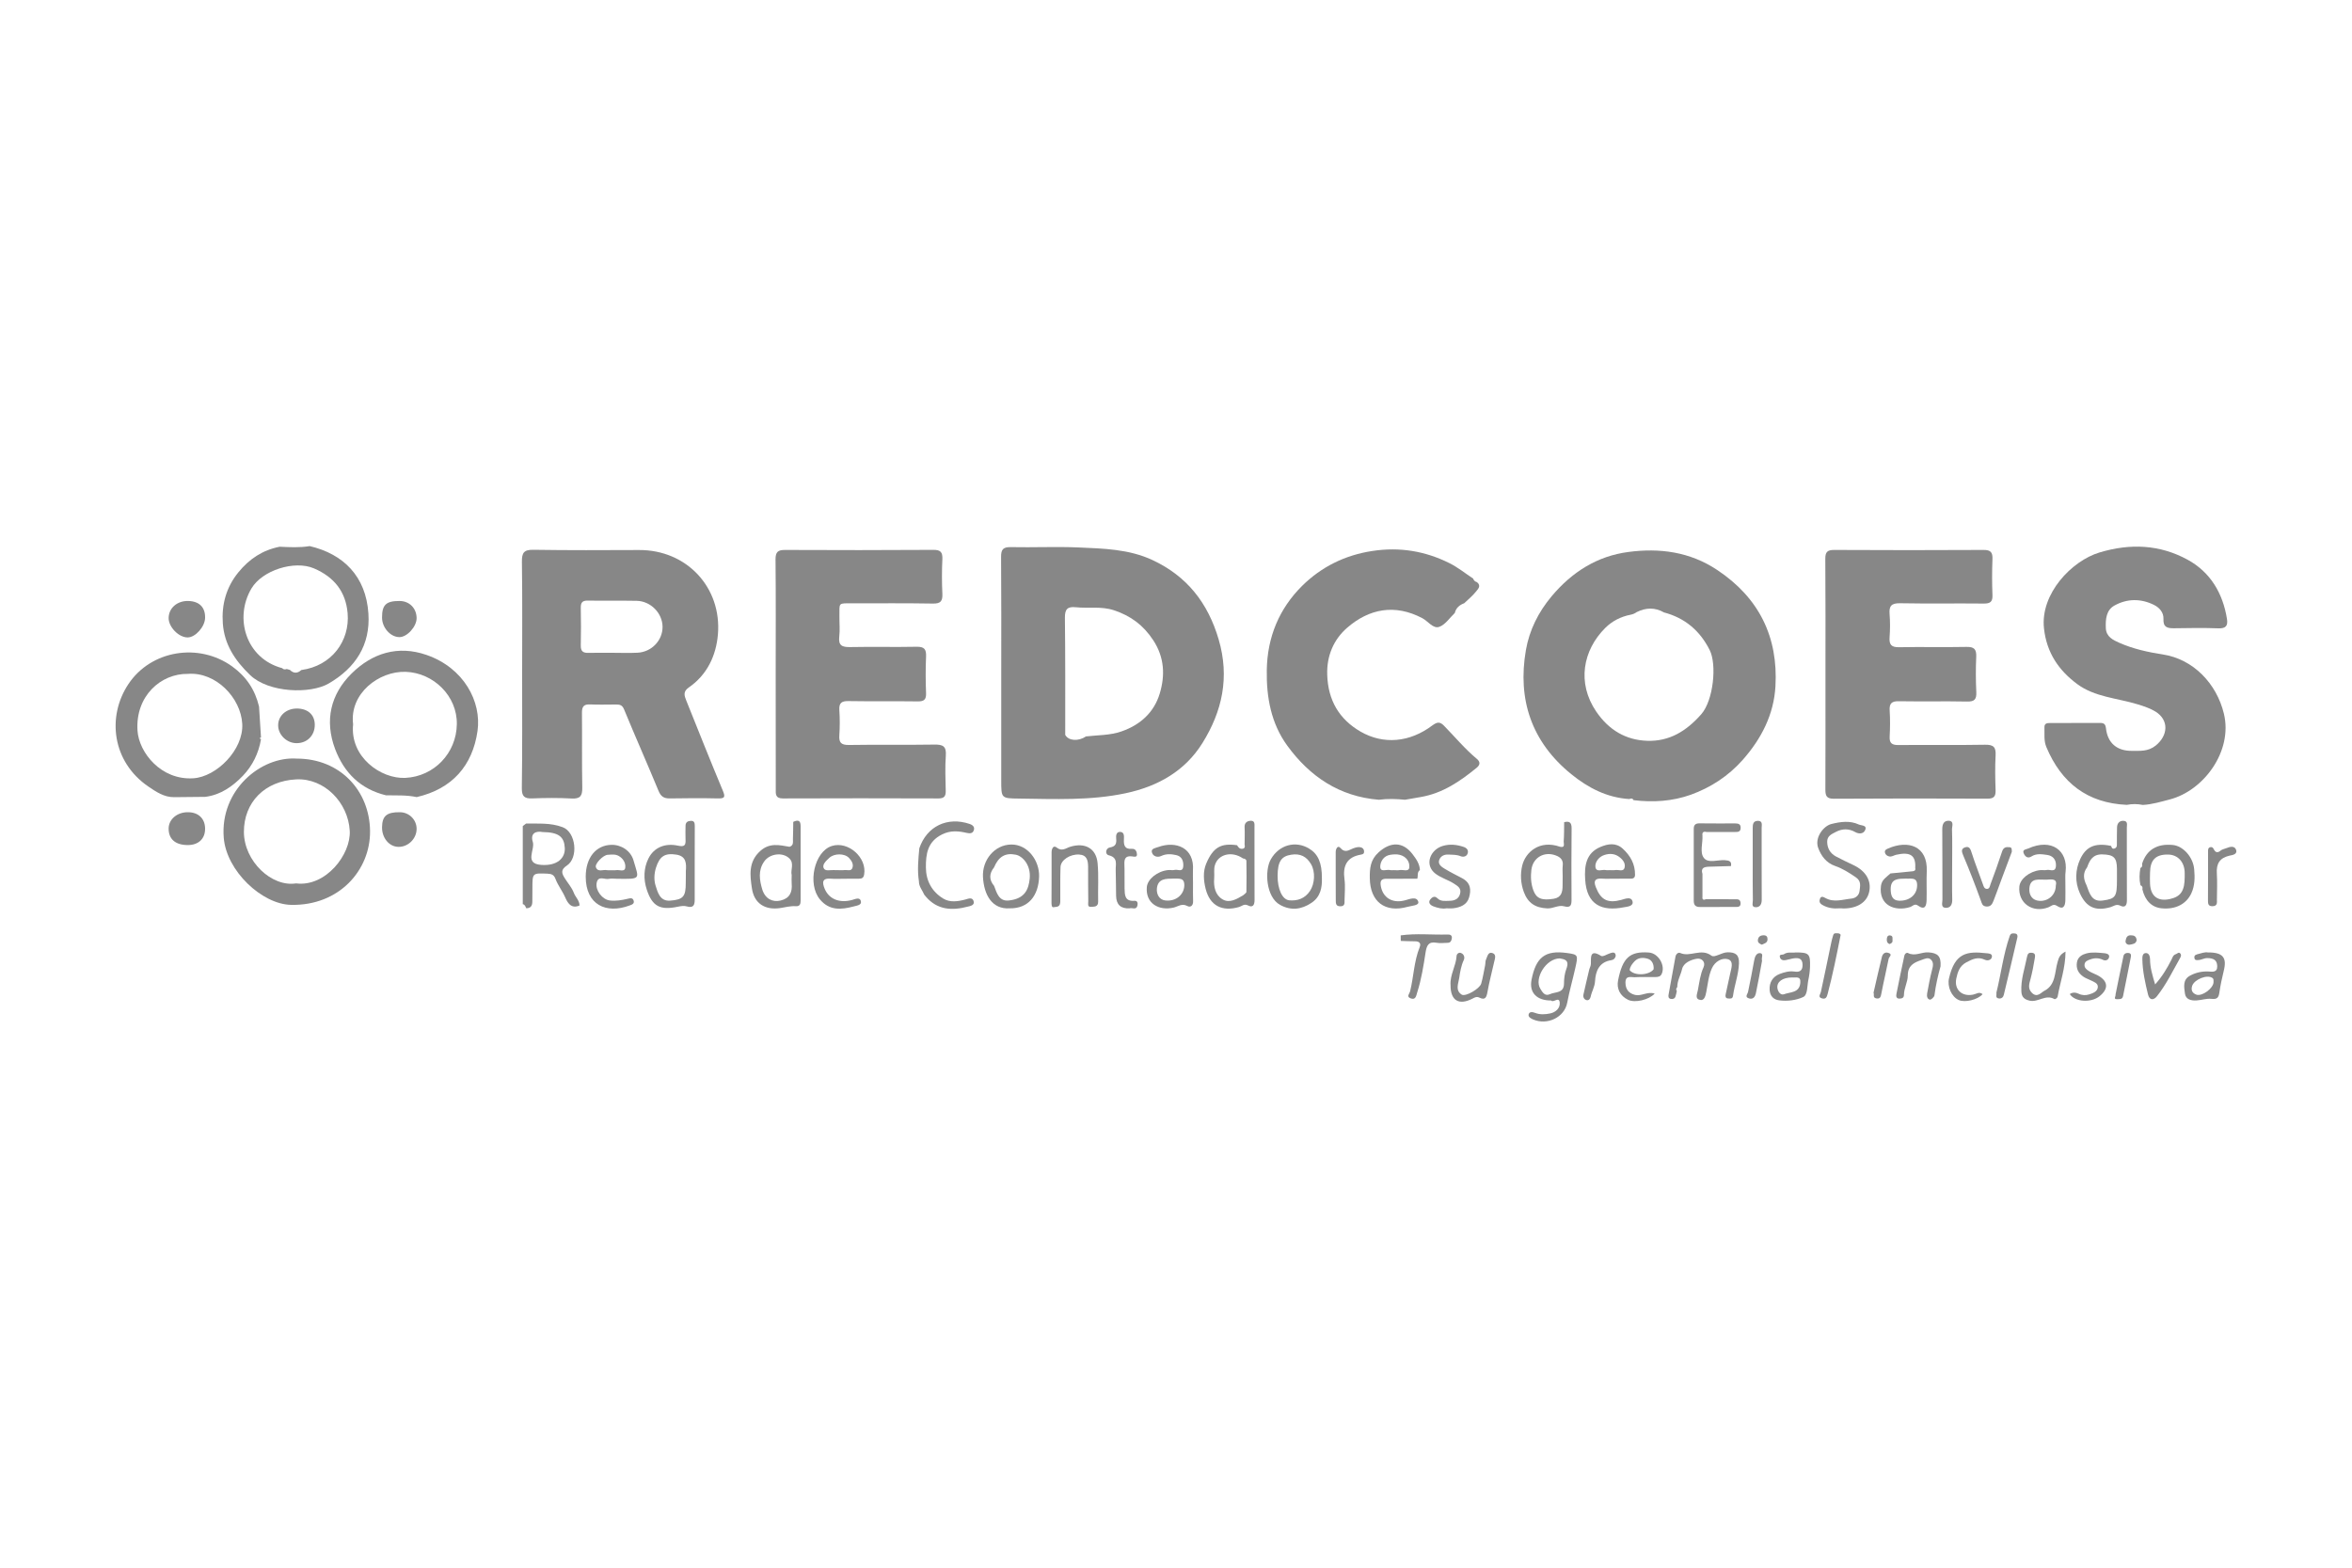 <svg xmlns="http://www.w3.org/2000/svg" xmlns:xlink="http://www.w3.org/1999/xlink" id="Capa_1" x="0px" y="0px" viewBox="0 0 300 200" style="enable-background:new 0 0 300 200;" xml:space="preserve"><style type="text/css">	.st0{fill:none;}	.st1{fill:#878787;}</style><g>	<g>		<path class="st1" d="M127.71,85.87c0-4.94,0.02-9.88-0.02-14.82c-0.01-0.97,0.27-1.27,1.25-1.25c2.86,0.06,5.72-0.08,8.58,0.04   c3.22,0.14,6.49,0.21,9.48,1.61c4.37,2.04,7.06,5.43,8.44,10.12c1.42,4.83,0.46,9.17-2.07,13.23c-2.23,3.58-5.7,5.53-9.8,6.4   c-4.49,0.95-9.04,0.74-13.59,0.68c-2.27-0.03-2.27-0.03-2.27-2.29C127.71,95.01,127.71,90.44,127.71,85.87z M135.87,93.75   c0.41,0.77,1.67,0.86,2.65,0.2c1.51-0.18,3.04-0.12,4.53-0.64c2.42-0.84,4.15-2.44,4.87-4.81c0.7-2.3,0.62-4.62-0.82-6.82   c-1.26-1.92-2.87-3.12-5.03-3.83c-1.62-0.53-3.23-0.21-4.84-0.38c-1.06-0.11-1.41,0.23-1.4,1.34   C135.89,83.79,135.87,88.77,135.87,93.75z"></path>		<path class="st1" d="M207.82,101.94c-2.85-0.18-5.26-1.43-7.41-3.18c-5.06-4.11-6.87-9.51-5.78-15.82   c0.44-2.53,1.57-4.83,3.29-6.88c2.61-3.11,5.83-5.12,9.77-5.64c3.97-0.53,7.84-0.04,11.35,2.3c5.35,3.56,7.78,8.57,7.42,14.84   c-0.2,3.56-1.77,6.67-4.19,9.4c-1.85,2.08-4.09,3.52-6.61,4.43c-2.32,0.83-4.81,1-7.3,0.69   C208.23,101.81,208.03,101.85,207.82,101.94z M208.76,78.09c-0.23,0.17-0.47,0.27-0.76,0.33c-1.25,0.24-2.37,0.81-3.25,1.69   c-2.85,2.84-3.64,7.01-1.15,10.67c1.61,2.36,3.79,3.65,6.54,3.73c2.79,0.08,4.94-1.22,6.85-3.38c1.57-1.78,2.01-6.37,1.08-8.2   c-1.24-2.47-3.15-4.09-5.83-4.8C211.09,77.47,209.93,77.51,208.76,78.09z"></path>		<path class="st1" d="M66.6,86c0-4.78,0.04-9.55-0.03-14.33c-0.01-1.14,0.24-1.55,1.46-1.53c4.49,0.07,8.99,0.05,13.48,0.03   c6.09-0.03,10.57,4.79,10.06,10.78c-0.23,2.69-1.37,5.14-3.72,6.76c-0.74,0.51-0.57,1.04-0.32,1.65   c1.54,3.83,3.06,7.67,4.65,11.47c0.33,0.79,0.34,1.06-0.62,1.03c-2.04-0.05-4.08-0.03-6.13,0c-0.76,0.01-1.14-0.25-1.44-0.98   c-1.43-3.47-2.96-6.9-4.39-10.38c-0.23-0.56-0.54-0.62-1.01-0.62c-1.1,0-2.21,0.04-3.31-0.01c-0.81-0.04-1.06,0.27-1.05,1.06   c0.03,3.18-0.02,6.37,0.04,9.55c0.02,1.06-0.26,1.45-1.36,1.39c-1.67-0.09-3.35-0.08-5.02-0.01c-1,0.04-1.34-0.26-1.33-1.3   C66.63,95.72,66.6,90.86,66.6,86z M78.04,83.28c1.1,0,2.2,0.05,3.3-0.01c1.79-0.1,3.18-1.58,3.17-3.3   c-0.01-1.74-1.5-3.28-3.3-3.32c-2.08-0.04-4.16,0.01-6.24-0.03c-0.73-0.01-0.9,0.29-0.89,0.94c0.03,1.59,0.04,3.18,0,4.77   c-0.02,0.78,0.31,0.99,1.02,0.96C76.08,83.26,77.06,83.29,78.04,83.28z"></path>		<path class="st1" d="M232.84,85.9c0-4.86,0.02-9.72-0.02-14.58c-0.01-0.93,0.28-1.17,1.18-1.16c6.33,0.03,12.66,0.04,18.99,0   c0.95-0.01,1.19,0.32,1.15,1.21c-0.06,1.51-0.06,3.02,0,4.53c0.04,0.88-0.28,1.11-1.12,1.1c-3.55-0.04-7.11,0.03-10.66-0.04   c-1.11-0.02-1.43,0.35-1.34,1.4c0.08,0.97,0.07,1.96,0,2.94c-0.07,0.94,0.22,1.29,1.22,1.27c2.86-0.06,5.72,0.02,8.58-0.04   c0.97-0.02,1.29,0.28,1.25,1.25c-0.07,1.51-0.06,3.02,0.01,4.53c0.04,0.9-0.23,1.21-1.16,1.19c-2.9-0.06-5.8,0.01-8.7-0.04   c-0.91-0.02-1.25,0.26-1.19,1.18c0.07,1.1,0.06,2.21,0,3.31c-0.05,0.88,0.3,1.11,1.14,1.1c3.68-0.04,7.35,0.03,11.03-0.04   c1.12-0.02,1.4,0.34,1.34,1.39c-0.08,1.47-0.05,2.94,0,4.41c0.02,0.77-0.19,1.08-1.03,1.08c-6.54-0.03-13.07-0.03-19.61,0.01   c-0.91,0-1.07-0.36-1.07-1.16C232.85,95.78,232.84,90.84,232.84,85.9z"></path>		<path class="st1" d="M98.94,85.97c0-4.86,0.03-9.72-0.02-14.58c-0.01-0.98,0.3-1.24,1.25-1.23c6.29,0.03,12.58,0.03,18.87-0.01   c0.93-0.01,1.2,0.29,1.16,1.19c-0.07,1.47-0.07,2.94,0,4.41c0.04,0.95-0.23,1.27-1.22,1.25c-3.39-0.06-6.78-0.03-10.17-0.03   c-1.97,0-1.72-0.15-1.74,1.67c-0.01,0.86,0.08,1.72-0.02,2.57c-0.13,1.14,0.35,1.36,1.39,1.34c2.82-0.06,5.64,0.02,8.46-0.04   c1.01-0.02,1.26,0.32,1.22,1.27c-0.07,1.55-0.06,3.1,0,4.65c0.03,0.81-0.25,1.06-1.05,1.05c-2.94-0.04-5.88,0.01-8.82-0.04   c-0.9-0.02-1.25,0.23-1.19,1.16c0.07,1.06,0.07,2.13,0,3.18c-0.07,0.94,0.21,1.27,1.21,1.26c3.63-0.06,7.27,0.01,10.91-0.05   c1.08-0.02,1.55,0.21,1.46,1.4c-0.11,1.5-0.04,3.02-0.01,4.53c0.01,0.68-0.23,0.94-0.93,0.94c-6.62-0.02-13.24-0.03-19.85,0   c-0.96,0-0.91-0.56-0.9-1.2C98.94,95.77,98.94,90.87,98.94,85.97z"></path>		<path class="st1" d="M271.28,102.68c-5.03-0.22-8.34-2.8-10.26-7.36c-0.35-0.83-0.22-1.67-0.25-2.52   c-0.02-0.54,0.35-0.56,0.74-0.56c2.12,0,4.25,0,6.37-0.01c0.5,0,0.68,0.17,0.74,0.7c0.21,1.86,1.4,2.87,3.26,2.86   c1.07-0.01,2.1,0.12,3.09-0.68c1.58-1.29,1.7-3.23-0.02-4.32c-0.68-0.42-1.49-0.69-2.31-0.94c-2.59-0.79-5.46-0.92-7.69-2.58   c-2.34-1.73-3.9-3.98-4.24-7.11c-0.48-4.4,3.52-8.61,7.09-9.68c3.93-1.18,7.68-1.01,11.22,0.92c2.9,1.58,4.5,4.26,5.03,7.55   c0.14,0.87-0.13,1.25-1.1,1.21c-1.88-0.07-3.76-0.04-5.64-0.01c-0.85,0.01-1.41-0.11-1.36-1.18c0.04-0.83-0.51-1.46-1.23-1.81   c-1.67-0.82-3.4-0.8-5,0.08c-1.07,0.58-1.17,1.75-1.12,2.9c0.05,1.12,0.95,1.52,1.71,1.86c1.76,0.78,3.66,1.2,5.55,1.49   c3.88,0.59,6.87,3.7,7.8,7.56c1.16,4.81-2.6,9.81-6.87,10.93c-1.16,0.3-2.28,0.65-3.48,0.71   C272.63,102.55,271.96,102.55,271.28,102.68z"></path>		<path class="st1" d="M175.88,102.03c-5.03-0.4-8.83-2.97-11.7-6.92c-2.05-2.83-2.66-6.14-2.6-9.63c0.07-4.21,1.58-7.83,4.51-10.74   c2.45-2.42,5.46-3.92,8.96-4.45c3.48-0.53,6.73,0.01,9.82,1.55c1.07,0.53,2.03,1.31,3.03,1.97c0.08,0.24,0.24,0.39,0.49,0.46   c0.6,0.48,0.1,0.91-0.15,1.23c-0.43,0.54-0.98,0.98-1.48,1.46c-0.6,0.22-1.04,0.59-1.2,1.24c-0.65,0.62-1.21,1.5-1.98,1.77   c-0.78,0.28-1.42-0.71-2.15-1.1c-3.5-1.85-6.79-1.22-9.59,1.21c-1.69,1.46-2.64,3.55-2.55,6.03c0.11,3.24,1.52,5.64,4.24,7.22   c2.94,1.7,6.29,1.38,9.15-0.77c0.66-0.49,1-0.49,1.51,0.03c1.39,1.42,2.66,2.96,4.19,4.23c0.46,0.39,0.41,0.76-0.02,1.12   c-2.12,1.74-4.35,3.26-7.13,3.74c-0.67,0.12-1.35,0.23-2.02,0.35C178.1,101.92,176.99,101.88,175.88,102.03z"></path>		<path class="st1" d="M37.85,96.78c5.58,0,9.3,4.15,9.35,9.24c0.05,4.99-3.94,9.55-10.08,9.42c-3.71-0.08-8.23-4.32-8.58-8.55   C28.04,100.82,33.25,96.47,37.85,96.78z M37.76,112.7c3.8,0.48,7.02-3.71,6.85-6.71c-0.2-3.61-3.24-6.73-6.81-6.56   c-4.05,0.19-6.7,2.95-6.69,6.71C31.13,109.89,34.66,113.19,37.76,112.7z"></path>		<path class="st1" d="M49.22,101.46c-3.24-0.79-5.34-2.88-6.48-5.91c-1.36-3.63-0.58-6.98,2.12-9.64c2.62-2.58,5.88-3.62,9.53-2.36   c4.8,1.66,7.04,5.98,6.52,9.69c-0.63,4.44-3.24,7.41-7.76,8.45C51.84,101.41,50.53,101.49,49.22,101.46z M45.04,92.4   c-0.43,4.18,3.55,6.99,6.66,6.84c3.66-0.18,6.51-3.14,6.57-6.84c0.06-3.63-2.99-6.56-6.51-6.69   C48.33,85.59,44.55,88.48,45.04,92.4z"></path>		<path class="st1" d="M33.29,94.31c-0.3,1.79-1.09,3.39-2.31,4.66c-1.3,1.35-2.84,2.45-4.81,2.69c-1.32,0.01-2.63,0.03-3.95,0.04   c-1.29,0.02-2.33-0.7-3.29-1.35c-4.63-3.16-5.32-8.92-2.55-13.08c2.89-4.34,8.99-5.3,13.22-2.26c1.83,1.32,2.93,2.99,3.44,5.13   c0.08,1.31,0.17,2.63,0.25,3.94c0,0,0,0,0,0c-0.06,0.03-0.13,0.07-0.19,0.1C33.17,94.23,33.23,94.27,33.29,94.31z M23.98,85.97   c-3.47-0.06-6.73,2.84-6.44,7.25c0.18,2.76,2.98,6.34,7.13,6.07c2.94-0.19,6.4-3.62,6.23-6.93C30.72,89,27.52,85.7,23.98,85.97z"></path>		<path class="st1" d="M39.5,69.67c4.29,1,7.18,3.85,7.49,8.6c0.27,4.04-1.67,6.95-5.05,8.92c-2.35,1.38-7.67,1.2-10.03-1.06   c-1.98-1.9-3.3-3.95-3.49-6.6c-0.17-2.36,0.41-4.58,1.98-6.51c1.41-1.73,3.1-2.84,5.27-3.27C36.96,69.81,38.23,69.88,39.5,69.67z    M38.43,85.48c3.88-0.52,6.21-3.72,5.91-7.25c-0.24-2.75-1.71-4.61-4.3-5.72c-2.49-1.06-6.59,0.24-7.97,2.57   c-2.23,3.76-0.7,8.93,3.92,10.16c0.17,0.18,0.36,0.2,0.58,0.11c0.13,0.04,0.27,0.08,0.4,0.11C37.45,85.93,37.94,85.93,38.43,85.48   z"></path>		<path class="st1" d="M66.68,115.35c0-3.32,0-6.64,0-9.96c0.14-0.11,0.28-0.22,0.43-0.33c1.56,0.04,3.09-0.12,4.66,0.47   c1.71,0.64,2.03,3.92,0.54,4.89c-0.86,0.56-0.64,1.03-0.26,1.64c0.38,0.61,0.89,1.17,1.14,1.84c0.21,0.56,0.73,0.98,0.73,1.62   c-1.1,0.48-1.55-0.4-1.84-1.06c-0.36-0.82-0.92-1.51-1.23-2.34c-0.19-0.51-0.5-0.64-1.01-0.66c-1.93-0.08-1.93-0.1-1.93,1.85   c0,0.57,0,1.14-0.01,1.71c0,0.52-0.2,0.86-0.78,0.85C67.02,115.66,66.96,115.4,66.68,115.35z M69.22,106.15   c-0.86-0.17-1.61,0.15-1.26,1.26c0.31,0.99-1.14,2.77,1.07,2.93c2.05,0.15,3.07-0.87,3.01-2.15   C71.97,106.76,71.28,106.18,69.22,106.15z"></path>		<path class="st1" d="M88.61,110.17c0,1.51-0.01,3.02,0,4.53c0.01,0.72-0.12,1.2-1.03,0.93c-0.33-0.1-0.74-0.03-1.09,0.04   c-2.28,0.48-3.3-0.01-4.01-2.23c-0.41-1.27-0.39-2.66,0.22-3.9c0.69-1.4,2.09-2.02,3.79-1.65c0.87,0.19,0.99-0.1,0.95-0.82   c-0.03-0.57,0-1.14,0-1.71c0-0.48,0.3-0.63,0.7-0.64c0.48-0.01,0.47,0.36,0.48,0.68C88.62,106.99,88.62,108.58,88.61,110.17   C88.62,110.17,88.61,110.17,88.61,110.17z M87.48,111.74c0-0.2-0.01-0.41,0-0.61c0.08-0.98,0.05-1.9-1.21-2.1   c-1.48-0.23-2.13,0.21-2.6,1.67c-0.24,0.76-0.27,1.58-0.05,2.28c0.27,0.87,0.57,2.01,1.84,1.92c1.71-0.12,2.02-0.54,2.01-2.3   C87.48,112.31,87.48,112.02,87.48,111.74z"></path>		<path class="st1" d="M270.01,107.74c0.01-0.73-0.01-1.47,0.02-2.2c0.02-0.52,0.32-0.86,0.85-0.82c0.56,0.04,0.4,0.53,0.4,0.86   c0.01,3.09-0.01,6.19,0.01,9.28c0,0.66-0.25,0.98-0.85,0.68c-0.51-0.25-0.86,0.08-1.24,0.19c-1.92,0.55-3.09,0.03-3.91-1.77   c-0.66-1.46-0.58-3,0.04-4.35c0.7-1.51,1.8-2.15,3.95-1.69c0.05,0.21,0.15,0.4,0.39,0.34   C269.91,108.21,270.03,108.01,270.01,107.74z M266.14,112.94c0.37,0.98,0.63,2.14,2.04,1.95c1.71-0.23,1.84-0.5,1.84-2.71   c0-0.45,0-0.89,0-1.34c-0.01-1.45-0.43-1.81-1.87-1.84c-1.19-0.03-1.61,0.72-1.93,1.64C265.64,111.39,265.75,112.16,266.14,112.94   z"></path>		<path class="st1" d="M101.18,104.85c0.56-0.26,0.94-0.24,0.94,0.53c-0.01,3.18,0,6.35,0,9.53c0,0.42-0.1,0.73-0.6,0.7   c-0.69-0.05-1.35,0.14-2.02,0.24c-1.93,0.28-3.3-0.59-3.59-2.5c-0.25-1.67-0.48-3.42,1.08-4.8c1.19-1.06,2.42-0.74,3.71-0.52   c0.55-0.16,0.43-0.62,0.44-1C101.17,106.31,101.17,105.58,101.18,104.85z M100.98,111.63c-0.17-0.61,0.35-1.46-0.27-2.09   c-0.85-0.87-2.54-0.65-3.24,0.37c-0.8,1.14-0.59,2.4-0.24,3.57c0.37,1.19,1.32,1.65,2.32,1.41c1.17-0.27,1.53-1.06,1.43-2.16   C100.95,112.4,100.98,112.08,100.98,111.63z"></path>		<path class="st1" d="M199.51,104.89c0.66-0.16,0.95,0.02,0.95,0.77c-0.03,3.05-0.03,6.1-0.01,9.15c0,0.7-0.13,1.03-0.96,0.81   c-0.71-0.19-1.38,0.3-2.13,0.27c-1.54-0.07-2.48-0.69-3-2.11c-0.4-1.1-0.46-2.26-0.2-3.35c0.41-1.7,2.2-3.33,4.83-2.4   c0.68,0.16,0.45-0.4,0.46-0.66C199.51,106.56,199.5,105.72,199.51,104.89z M199.32,111.75c0-0.45-0.04-0.9,0.01-1.34   c0.08-0.7-0.29-1.05-0.87-1.27c-1.48-0.57-2.93,0.25-3.13,1.82c-0.11,0.88-0.06,1.77,0.25,2.62c0.38,1.05,1.07,1.33,2.6,1.08   c0.99-0.16,1.13-0.88,1.13-1.7C199.32,112.56,199.32,112.15,199.32,111.75z"></path>		<path class="st1" d="M158.75,107.76c0-0.73,0.04-1.47,0-2.2c-0.04-0.6,0.32-0.83,0.79-0.85c0.55-0.02,0.47,0.47,0.47,0.81   c0.01,3.1-0.01,6.2,0.01,9.3c0,0.64-0.22,1.01-0.84,0.69c-0.49-0.25-0.78,0.1-1.13,0.2c-2.16,0.63-3.72-0.15-4.27-2.32   c-0.26-1.05-0.36-2.2,0.08-3.23c0.89-2.09,1.9-2.62,3.93-2.33c0.16,0.28,0.35,0.51,0.71,0.45   C158.8,108.23,158.81,108,158.75,107.76z M158.59,114.2c0.13-0.14,0.38-0.27,0.39-0.41c0.03-1.31,0.02-2.63,0-3.94   c0-0.21-0.21-0.32-0.43-0.33c-1.43-1-3.18-0.54-3.59,0.86c-0.16,0.52-0.04,1.13-0.09,1.69c-0.09,1.07,0.15,2.12,1.06,2.66   C156.82,115.27,157.76,114.7,158.59,114.2z"></path>		<path class="st1" d="M263.44,112.65c0,0.73,0.02,1.47,0,2.2c-0.02,0.72-0.25,1.27-1.07,0.72c-0.48-0.32-0.75,0.05-1.09,0.18   c-2.03,0.78-3.9-0.54-3.71-2.64c0.09-0.98,1.28-1.94,2.64-2.1c0.28-0.03,0.58,0.04,0.85-0.02c0.42-0.1,1.14,0.39,1.18-0.56   c0.03-0.8-0.43-1.26-1.11-1.36c-0.65-0.09-1.37-0.22-2.01,0.19c-0.45,0.29-0.79,0.05-0.97-0.34c-0.26-0.54,0.22-0.53,0.55-0.67   c3.02-1.36,5.08,0.3,4.77,2.94C263.4,111.66,263.45,112.16,263.44,112.65z M262.22,113c0.22-0.93-0.5-0.82-1.11-0.78   c-0.91,0.06-2.15-0.35-2.26,1.1c-0.07,0.82,0.32,1.59,1.39,1.61C261.31,114.95,262.21,114.13,262.22,113z"></path>		<path class="st1" d="M78.66,112.11c-0.33,0-0.67-0.06-0.98,0.01c-0.54,0.14-1.41-0.49-1.58,0.55c-0.16,0.95,0.74,2.1,1.69,2.21   c0.77,0.09,1.53-0.04,2.29-0.22c0.25-0.06,0.6-0.17,0.73,0.2c0.17,0.45-0.24,0.56-0.51,0.66c-2.96,1.1-5.58-0.06-5.59-3.67   c0-2.42,1.29-4.02,3.27-4.07c1.26-0.03,2.48,0.76,2.83,2C81.49,112.17,81.88,112.16,78.66,112.11z M77.87,111.02   C77.87,111.01,77.87,111.01,77.87,111.02c0.24-0.01,0.49,0.03,0.73-0.01c0.4-0.07,1.07,0.27,1.15-0.3   c0.08-0.56-0.22-1.15-0.81-1.5c-0.46-0.27-0.95-0.18-1.42-0.16c-0.59,0.03-1.69,1.16-1.51,1.6c0.26,0.66,0.91,0.26,1.38,0.36   C77.54,111.04,77.71,111.02,77.87,111.02z"></path>		<path class="st1" d="M180.78,112.1c-1.31,0-2.61,0.02-3.92,0.01c-0.65-0.01-0.85,0.24-0.74,0.9c0.24,1.49,1.46,2.29,3.09,1.85   c0.64-0.18,1.48-0.52,1.69,0.17c0.15,0.5-0.84,0.51-1.36,0.66c-2.88,0.8-4.78-0.65-4.82-3.65c-0.02-1.25,0.07-2.35,1.12-3.3   c1.52-1.37,3.09-1.39,4.33,0.23c0.45,0.59,0.91,1.22,0.94,2.03C180.72,111.27,180.9,111.73,180.78,112.1z M177.8,111.01   c0.24,0,0.49,0.04,0.73-0.01c0.43-0.08,1.17,0.28,1.23-0.35c0.07-0.74-0.42-1.39-1.21-1.59c-0.38-0.1-0.81-0.07-1.21-0.01   c-0.85,0.13-1.28,0.85-1.29,1.52c0,0.76,0.82,0.31,1.26,0.43C177.46,111.04,177.63,111.01,177.8,111.01z"></path>		<path class="st1" d="M107.59,112.11c-0.53,0-1.06,0.04-1.59-0.01c-1.14-0.1-1.15,0.47-0.81,1.29c0.54,1.29,1.85,1.86,3.47,1.43   c0.44-0.12,0.99-0.4,1.14,0.12c0.15,0.53-0.47,0.58-0.91,0.7c-1.6,0.43-3.11,0.55-4.31-0.9c-1.63-1.97-0.71-6.1,1.51-6.81   c2.1-0.67,4.52,1.48,4.13,3.65c-0.08,0.44-0.31,0.52-0.67,0.52C108.89,112.1,108.24,112.1,107.59,112.11   C107.59,112.11,107.59,112.11,107.59,112.11z M106.87,111.01c0.28,0,0.57,0.03,0.85-0.01c0.37-0.04,0.89,0.21,1.03-0.35   c0.12-0.47-0.16-0.88-0.46-1.2c-0.57-0.61-1.91-0.59-2.52,0c-0.38,0.36-0.9,0.81-0.72,1.28c0.18,0.47,0.86,0.24,1.33,0.27   C106.55,111.02,106.71,111.01,106.87,111.01z"></path>		<path class="st1" d="M152.17,112.66c0,0.77-0.02,1.55,0.01,2.32c0.02,0.58-0.35,0.82-0.75,0.6c-0.67-0.36-1.15,0.06-1.71,0.2   c-1.91,0.46-3.63-0.53-3.44-2.62c0.09-1,1.34-2.02,2.71-2.16c0.28-0.03,0.58,0.05,0.85-0.02c0.39-0.1,1.05,0.37,1.09-0.52   c0.03-0.7-0.24-1.23-0.91-1.37c-0.62-0.14-1.26-0.19-1.9,0.11c-0.51,0.24-1.07,0.04-1.2-0.48c-0.12-0.47,0.49-0.54,0.82-0.66   c2.24-0.82,4.65,0.08,4.42,3.01C152.14,111.6,152.17,112.13,152.17,112.66C152.17,112.66,152.17,112.66,152.17,112.66z    M149.65,112.09c-0.89,0.02-1.98-0.05-2.09,1.3c-0.05,0.68,0.29,1.41,1.1,1.49c1.36,0.14,2.36-0.76,2.4-1.9   C151.09,111.91,150.36,112.12,149.65,112.09z"></path>		<path class="st1" d="M244.29,110.73c0.09-1.6-0.61-2.09-2.44-1.68c-0.3,0.07-0.57,0.3-0.92,0.2c-0.25-0.07-0.44-0.22-0.5-0.47   c-0.06-0.29,0.11-0.41,0.37-0.52c2.6-1.15,5.09-0.32,4.96,2.88c-0.05,1.22,0.01,2.44-0.02,3.66c-0.02,0.73-0.18,1.39-1.12,0.72   c-0.41-0.29-0.67,0.1-0.99,0.2c-1.91,0.6-4.03-0.2-3.71-2.71c0.1-0.79,0.72-1.12,1.21-1.58c0.92-0.09,1.84-0.18,2.76-0.27   C244.15,111.14,244.37,111.08,244.29,110.73z M243.09,112.09c-0.93,0.02-1.95-0.04-1.93,1.36c0.01,0.72,0.16,1.43,1.07,1.46   c1.36,0.04,2.26-0.78,2.3-1.89C244.58,111.84,243.75,112.14,243.09,112.09z"></path>		<path class="st1" d="M205.91,112.1c-0.53,0-1.06,0.03-1.59-0.01c-0.87-0.05-1.09,0.28-0.77,1.09c0.63,1.62,1.51,2.09,3.23,1.63   c0.53-0.15,1.26-0.45,1.44,0.16c0.2,0.66-0.69,0.7-1.11,0.78c-2.75,0.54-4.72-0.27-4.92-3.54c-0.11-1.75,0.1-3.38,1.95-4.16   c0.93-0.39,1.95-0.59,2.83,0.21c0.99,0.9,1.6,1.98,1.58,3.36c-0.01,0.48-0.36,0.48-0.68,0.48   C207.21,112.11,206.56,112.1,205.91,112.1z M205.3,111.01c0.24,0,0.49,0.03,0.73-0.01c0.41-0.07,1.03,0.25,1.18-0.28   c0.18-0.64-0.3-1.15-0.81-1.49c-0.62-0.4-1.36-0.34-1.97-0.07c-0.54,0.24-1.01,0.87-0.93,1.45c0.1,0.73,0.86,0.28,1.32,0.39   C204.96,111.04,205.13,111.01,205.3,111.01z"></path>		<path class="st1" d="M234.61,115.88c-0.72,0.06-1.45-0.02-2.16-0.43c-0.39-0.22-0.42-0.49-0.31-0.79c0.14-0.39,0.45-0.23,0.7-0.09   c1.09,0.6,2.2,0.18,3.3,0.07c0.58-0.06,0.99-0.43,1.05-0.99c0.07-0.61,0.25-1.23-0.48-1.73c-0.84-0.57-1.67-1.11-2.63-1.44   c-1.12-0.39-1.78-1.25-2.17-2.31c-0.48-1.32,0.69-2.79,1.66-3.04c1.18-0.3,2.38-0.47,3.53,0.06c0.32,0.15,1.12,0.06,0.78,0.75   c-0.21,0.43-0.74,0.5-1.27,0.2c-0.78-0.44-1.62-0.44-2.42-0.02c-0.53,0.28-1.14,0.5-1.13,1.27c0.01,0.82,0.37,1.46,1.09,1.86   c0.74,0.4,1.51,0.76,2.27,1.12c1.58,0.75,2.32,2.02,1.99,3.44c-0.3,1.31-1.51,2.08-3.26,2.09   C235,115.88,234.84,115.88,234.61,115.88z"></path>		<path class="st1" d="M273.22,110.21c0.57-1.79,1.9-2.61,3.93-2.41c1.3,0.13,2.58,1.52,2.72,3.09c0.09,1.04,0.1,2.08-0.37,3.09   c-0.64,1.35-1.99,2.07-3.77,1.9c-1.26-0.12-2.12-0.96-2.47-2.43c0.06-0.24,0-0.42-0.24-0.51c-0.17-0.73-0.14-1.47-0.01-2.2   C273.23,110.63,273.29,110.45,273.22,110.21z M278.66,111.88c0-0.16,0-0.33,0-0.49c0-1.4-0.86-2.36-2.14-2.37   c-1.56-0.02-2.26,0.69-2.28,2.3c-0.01,0.49-0.03,0.98,0,1.46c0.09,1.58,1.01,2.26,2.56,1.91   C278.17,114.38,278.66,113.64,278.66,111.88z"></path>		<path class="st1" d="M168.61,112.03c0.03,1.17-0.15,2.37-1.34,3.16c-1.27,0.84-2.58,1.02-3.98,0.26   c-1.83-0.99-2.01-4.41-1.19-5.83c1.07-1.87,3.17-2.4,4.88-1.36C168.11,108.94,168.62,110.06,168.61,112.03z M162.96,111.73   c-0.01,1.65,0.57,3.04,1.49,3.13c1.04,0.09,2-0.22,2.65-1.21c0.6-0.92,0.7-2.43,0.12-3.41c-0.57-0.98-1.39-1.38-2.52-1.2   C163.43,109.23,162.97,109.92,162.96,111.73z"></path>		<path class="st1" d="M128.79,115.88c-2.23,0.15-3.28-1.68-3.41-3.99c-0.12-2.18,1.49-4.13,3.61-4.15c2.1-0.02,3.6,2.06,3.55,4.07   C132.47,114.31,131.14,115.92,128.79,115.88z M126.79,110.66c-0.63,0.79-0.65,1.58,0.01,2.36c0.34,0.92,0.64,2,1.88,1.86   c2.05-0.22,2.52-1.42,2.66-2.79c0.17-1.73-0.91-2.88-1.78-3.05C128.24,108.77,127.37,109.27,126.79,110.66z"></path>		<path class="st1" d="M213.88,126.42c-0.05,0.24-0.09,0.48-0.17,0.71c-0.09,0.28-0.33,0.35-0.59,0.31   c-0.32-0.06-0.34-0.3-0.29-0.56c0.29-1.61,0.58-3.23,0.88-4.84c0.06-0.31,0.33-0.58,0.61-0.46c1.27,0.57,2.65-0.66,3.98,0.34   c0.4,0.3,1.29-0.42,2.06-0.43c1.04-0.01,1.48,0.34,1.45,1.41c-0.05,1.42-0.57,2.74-0.76,4.13c-0.06,0.44-0.36,0.36-0.63,0.35   c-0.35-0.02-0.36-0.29-0.31-0.53c0.18-0.86,0.38-1.71,0.56-2.57c0.14-0.69,0.54-1.68-0.29-1.91c-0.72-0.2-1.63,0.27-2.03,1.17   c-0.43,0.96-0.51,2-0.71,3c-0.1,0.53-0.25,1.13-0.77,1.03c-0.72-0.13-0.4-0.73-0.3-1.27c0.19-0.98,0.29-1.96,0.72-2.9   c0.3-0.67-0.23-1.19-0.85-1.09c-0.78,0.13-1.71,0.53-1.89,1.32c-0.18,0.78-0.62,1.48-0.61,2.3   C213.8,126.08,213.74,126.24,213.88,126.42z"></path>		<path class="st1" d="M134.13,111.96c0-1.06,0.01-2.12,0-3.18c-0.01-0.48,0.22-1,0.64-0.66c0.7,0.56,1.2,0.07,1.73-0.09   c1.88-0.58,3.33,0.19,3.5,2.1c0.15,1.62,0.03,3.26,0.07,4.89c0.02,0.73-0.56,0.64-0.93,0.67c-0.48,0.04-0.32-0.45-0.33-0.71   c-0.03-1.47-0.01-2.94-0.02-4.41c-0.01-0.78-0.14-1.49-1.14-1.55c-1.15-0.07-2.34,0.69-2.38,1.59c-0.05,1.35-0.02,2.69-0.03,4.04   c0,0.24,0.02,0.5-0.06,0.73c-0.13,0.37-0.55,0.31-0.82,0.36c-0.23,0.04-0.24-0.37-0.24-0.6   C134.13,114.08,134.13,113.02,134.13,111.96z"></path>		<path class="st1" d="M217.15,106.59c0.06,0.97-0.37,2.15,0.18,2.86c0.56,0.73,1.76,0.22,2.68,0.29c0.53,0.04,0.89,0.12,0.78,0.75   c-0.93,0.03-1.86,0.05-2.79,0.08c-0.58,0.02-1.1,0.12-0.85,0.92c0,0.97,0,1.93,0,2.9c-0.05,0.41,0.14,0.46,0.47,0.32   c1.18,0,2.37,0,3.55,0.02c0.34,0.01,0.79-0.11,0.84,0.45c0.05,0.59-0.41,0.52-0.75,0.52c-1.47,0.02-2.94,0-4.41,0.01   c-0.56,0.01-0.81-0.22-0.81-0.79c0.01-3.06,0.01-6.12,0-9.18c0-0.53,0.25-0.71,0.76-0.7c1.51,0.02,3.02,0.01,4.53,0.01   c0.42,0,0.72,0.09,0.69,0.61c-0.02,0.48-0.37,0.48-0.69,0.48c-1.22,0.01-2.45,0-3.67,0C217.28,106.05,217.09,106.18,217.15,106.59   z"></path>		<path class="st1" d="M117.89,114.14c-0.24-0.56-0.69-1.04-0.68-1.7c-0.22-1.41-0.08-2.82,0.05-4.22c0.96-2.81,3.58-4.07,6.43-3.1   c0.43,0.15,0.65,0.41,0.52,0.8c-0.13,0.4-0.47,0.44-0.9,0.34c-1.06-0.25-2.07-0.34-3.14,0.19c-1.86,0.91-2.09,2.5-2.07,4.25   c0.02,1.69,0.77,3.05,2.2,3.93c0.86,0.53,1.86,0.38,2.82,0.13c0.35-0.09,0.88-0.35,1.06,0.18c0.19,0.57-0.45,0.65-0.76,0.73   c-1.98,0.52-3.85,0.43-5.31-1.26C118.04,114.31,117.96,114.23,117.89,114.14z"></path>		<path class="st1" d="M197.85,127.64c-1.81,0.01-2.83-0.98-2.5-2.65c0.56-2.82,1.68-3.8,4.51-3.41c1.46,0.2,1.44,0.26,1.07,1.92   c-0.33,1.48-0.75,2.93-1.03,4.42c-0.36,1.9-2.56,2.91-4.35,2.14c-0.3-0.13-0.66-0.33-0.57-0.65c0.1-0.37,0.48-0.32,0.82-0.19   c0.63,0.25,1.31,0.2,1.93,0.07c0.68-0.14,1.3-0.66,1.21-1.42C198.84,127.1,198.12,127.98,197.85,127.64z M198.95,122.27   c-1.77,0.01-3.29,2.57-2.48,3.87c0.25,0.4,0.56,1.01,1.23,0.69c0.69-0.32,1.8-0.08,1.79-1.38c0-0.63,0.09-1.29,0.31-1.87   C200.23,122.44,199.49,122.37,198.95,122.27z"></path>		<path class="st1" d="M184.49,115.88c-0.52,0.1-1.11-0.04-1.68-0.26c-0.38-0.15-0.67-0.46-0.4-0.84c0.17-0.24,0.54-0.58,0.91-0.2   c0.47,0.48,1.07,0.34,1.61,0.34c0.59-0.01,1.12-0.23,1.3-0.88c0.2-0.71-0.29-1-0.79-1.32c-0.74-0.48-1.58-0.69-2.32-1.24   c-1.51-1.13-0.69-3.11,0.94-3.57c0.87-0.25,1.75-0.16,2.61,0.13c0.42,0.14,0.65,0.41,0.54,0.81c-0.12,0.44-0.58,0.52-0.91,0.38   c-0.51-0.21-1.02-0.18-1.54-0.21c-0.56-0.03-1,0.2-1.18,0.67c-0.22,0.58,0.32,0.92,0.7,1.15c0.71,0.43,1.47,0.81,2.2,1.19   c1.15,0.61,1.17,1.53,0.9,2.47c-0.26,0.94-1.14,1.28-2.06,1.38C185.08,115.91,184.83,115.88,184.49,115.88z"></path>		<path class="st1" d="M26.16,78.84c-0.03,1.12-1.23,2.47-2.21,2.48c-1.14,0.02-2.46-1.33-2.44-2.49c0.02-1.26,1.09-2.19,2.49-2.16   C25.42,76.7,26.2,77.48,26.16,78.84z"></path>		<path class="st1" d="M256.61,108.67c-0.43,1.14-0.88,2.33-1.32,3.52c-0.33,0.89-0.65,1.8-1,2.69c-0.16,0.42-0.35,0.82-0.94,0.77   c-0.53-0.05-0.56-0.41-0.71-0.81c-0.69-1.9-1.42-3.8-2.21-5.66c-0.21-0.5-0.34-0.89,0.22-1.08c0.56-0.19,0.7,0.25,0.85,0.73   c0.42,1.33,0.95,2.63,1.41,3.95c0.1,0.28,0.17,0.59,0.49,0.62c0.37,0.04,0.41-0.37,0.49-0.59c0.52-1.38,1.02-2.78,1.48-4.18   c0.16-0.5,0.47-0.6,0.92-0.55C256.64,108.1,256.6,108.36,256.61,108.67z"></path>		<path class="st1" d="M40.15,92.46c0.01,1.36-0.97,2.36-2.33,2.35c-1.23,0-2.33-1.05-2.34-2.25c-0.02-1.23,1.02-2.17,2.39-2.17   C39.27,90.4,40.14,91.18,40.15,92.46z"></path>		<path class="st1" d="M48.73,78.77c0-1.61,0.52-2.1,2.22-2.1c1.26,0,2.17,0.91,2.19,2.17c0.02,1.09-1.23,2.47-2.22,2.44   C49.78,81.26,48.72,80.05,48.73,78.77z"></path>		<path class="st1" d="M23.97,103.62c1.32,0,2.16,0.79,2.19,2.05c0.03,1.31-0.82,2.14-2.2,2.14c-1.59,0-2.47-0.76-2.45-2.13   C21.53,104.51,22.6,103.61,23.97,103.62z"></path>		<path class="st1" d="M48.73,105.54c0.02-1.45,0.6-1.94,2.28-1.92c1.19,0.01,2.14,0.97,2.13,2.14c-0.01,1.25-1.09,2.31-2.33,2.28   C49.64,108.02,48.71,106.9,48.73,105.54z"></path>		<path class="st1" d="M229.03,121.51c1.71-0.01,1.89,0.18,1.84,1.83c-0.02,0.56-0.09,1.1-0.21,1.66c-0.17,0.77-0.07,1.93-0.66,2.2   c-0.89,0.41-2.02,0.56-3.07,0.42c-0.7-0.09-1.15-0.54-1.21-1.29c-0.07-1,0.4-1.74,1.29-2.08c0.58-0.22,1.22-0.4,1.89-0.3   c0.6,0.09,1.02-0.08,1.02-0.83c0-0.83-0.47-0.95-1.12-0.86c-0.35,0.05-0.69,0.17-1.05,0.23c-0.3,0.06-0.61-0.02-0.71-0.33   c-0.16-0.49,0.33-0.3,0.51-0.43C228.03,121.4,228.58,121.59,229.03,121.51z M228.58,124.7c-1.19,0-1.98,0.55-1.87,1.36   c0.06,0.45,0.41,0.95,0.85,0.78c0.78-0.3,1.96-0.15,2.07-1.45C229.72,124.46,229.05,124.76,228.58,124.7z"></path>		<path class="st1" d="M281.61,121.51c1.92-0.02,2.45,0.65,2.04,2.31c-0.23,0.93-0.43,1.87-0.57,2.82c-0.09,0.64-0.3,0.87-1,0.79   c-0.62-0.07-1.26,0.16-1.89,0.2c-0.69,0.05-1.41-0.11-1.5-0.89c-0.1-0.8-0.32-1.76,0.67-2.28c0.72-0.38,1.49-0.56,2.32-0.52   c0.5,0.03,1.15,0.16,1.13-0.69c-0.02-0.79-0.5-1-1.22-1.02c-0.43-0.02-0.77,0.23-1.18,0.25c-0.2,0.01-0.44,0.05-0.5-0.21   c-0.06-0.26,0.01-0.43,0.33-0.52C280.76,121.62,281.25,121.43,281.61,121.51z M282.34,125.29c-0.03-0.16,0.07-0.37-0.14-0.52   c-0.66-0.49-2.32,0.18-2.59,1.01c-0.18,0.57,0.05,0.93,0.53,1.11C280.87,127.16,282.33,126.08,282.34,125.29z"></path>		<path class="st1" d="M211.06,126.76c-0.74,0.8-2.51,1.22-3.4,0.79c-1.01-0.49-1.49-1.42-1.27-2.49c0.57-2.85,1.47-3.72,3.93-3.54   c1.21,0.09,2.13,1.65,1.63,2.73c-0.17,0.37-0.49,0.39-0.82,0.4c-0.86,0.01-1.72-0.03-2.57,0.02c-0.49,0.03-1.24-0.29-1.23,0.7   c0.01,0.85,0.41,1.35,1.23,1.56C209.37,127.12,210.12,126.46,211.06,126.76z M207.86,123.76c0.57,0.76,2.46,0.69,3.06-0.1   c0.06-0.62-0.21-1.18-0.73-1.34c-0.53-0.16-1.19-0.21-1.69,0.31C208.19,122.96,207.92,123.29,207.86,123.76z"></path>		<path class="st1" d="M263.46,121.4c-0.01,2.1-0.68,3.88-1,5.71c-0.04,0.25-0.34,0.4-0.42,0.35c-1.1-0.65-2.08,0.45-3.16,0.2   c-0.65-0.15-1-0.44-1.05-1.11c-0.1-1.55,0.43-3,0.72-4.49c0.08-0.43,0.26-0.55,0.63-0.51c0.52,0.06,0.39,0.47,0.35,0.75   c-0.14,0.86-0.31,1.73-0.53,2.58c-0.17,0.64-0.39,1.23,0.18,1.79c0.67,0.66,1.16-0.05,1.6-0.28c1.46-0.76,1.28-2.37,1.67-3.67   C262.6,122.18,262.73,121.77,263.46,121.4z"></path>		<path class="st1" d="M144.1,115.88c-1.16,0.07-1.71-0.48-1.74-1.57c-0.03-1.1-0.01-2.2-0.05-3.3c-0.03-0.74,0.33-1.6-0.89-1.9   c-0.51-0.12-0.39-0.9,0.13-0.99c0.78-0.13,0.88-0.52,0.82-1.15c-0.04-0.38,0.02-0.83,0.47-0.84c0.56-0.01,0.54,0.5,0.52,0.91   c-0.04,0.73,0.05,1.33,1.01,1.25c0.5-0.04,0.64,0.4,0.65,0.71c0.02,0.43-0.44,0.27-0.66,0.25c-0.8-0.09-0.97,0.31-0.94,1.01   c0.04,1.02,0,2.04,0.02,3.05c0.02,0.83,0,1.71,1.26,1.61c0.42-0.03,0.44,0.34,0.38,0.61C144.93,116.15,144.39,115.76,144.1,115.88   z"></path>		<path class="st1" d="M185.02,125.69c-0.1-1.32,0.7-2.46,0.77-3.74c0.01-0.24,0.27-0.47,0.53-0.38c0.42,0.14,0.54,0.57,0.39,0.9   c-0.35,0.74-0.47,1.53-0.59,2.32c-0.11,0.71-0.52,1.56,0.32,2.1c0.48,0.3,2.3-0.74,2.49-1.41c0.22-0.77,0.34-1.56,0.5-2.34   c0.05-0.24,0.01-0.51,0.11-0.72c0.18-0.36,0.24-1.03,0.83-0.83c0.53,0.18,0.3,0.73,0.21,1.14c-0.29,1.29-0.63,2.56-0.86,3.86   c-0.12,0.67-0.3,1.03-1.01,0.69c-0.35-0.17-0.58-0.05-0.89,0.12C186.07,128.3,185.01,127.64,185.02,125.69z"></path>		<path class="st1" d="M249,110.22c0,1.51-0.03,3.01,0.01,4.52c0.02,0.64-0.21,1.1-0.83,1.08c-0.67-0.03-0.41-0.68-0.42-1.06   c-0.02-2.97,0.01-5.94-0.02-8.92c-0.01-0.61,0.14-1.12,0.76-1.13c0.8-0.01,0.47,0.71,0.48,1.12   C249.03,107.29,249,108.75,249,110.22C249,110.22,249,110.22,249,110.22z"></path>		<path class="st1" d="M223.56,110.31c0-1.54,0.01-3.09,0-4.63c0-0.48,0.03-0.95,0.65-0.96c0.66-0.01,0.49,0.54,0.49,0.9   c0.01,3.05-0.01,6.1,0.01,9.15c0.01,0.61-0.25,0.99-0.78,0.97c-0.59-0.01-0.34-0.59-0.35-0.91   C223.55,113.32,223.56,111.81,223.56,110.31z"></path>		<path class="st1" d="M247.52,123.28c-0.32,1.12-0.61,2.4-0.78,3.71c-0.03,0.21-0.41,0.56-0.58,0.54c-0.36-0.07-0.41-0.47-0.35-0.8   c0.18-0.99,0.36-1.97,0.61-2.94c0.13-0.49,0.26-0.99-0.12-1.36c-0.37-0.36-0.82-0.09-1.24,0.05c-0.96,0.33-1.72,0.71-1.72,1.98   c0,0.81-0.48,1.6-0.49,2.46c0,0.37-0.23,0.47-0.56,0.48c-0.44,0.01-0.45-0.32-0.4-0.59c0.32-1.64,0.67-3.28,1.02-4.92   c0.05-0.21,0.28-0.4,0.45-0.31c0.89,0.47,1.73-0.14,2.61-0.08C247.16,121.58,247.6,121.98,247.52,123.28z"></path>		<path class="st1" d="M178.66,119.33c1.99-0.28,3.99-0.05,5.99-0.11c0.31-0.01,0.59,0.09,0.53,0.49c-0.04,0.29-0.15,0.56-0.51,0.57   c-0.49,0.01-0.99,0.08-1.47-0.01c-1.01-0.18-1.23,0.4-1.36,1.2c-0.27,1.74-0.54,3.48-1.08,5.16c-0.12,0.38-0.18,1-0.85,0.73   c-0.55-0.22-0.13-0.58-0.05-0.89c0.46-1.86,0.49-3.82,1.22-5.63c0.2-0.49-0.04-0.75-0.58-0.75c-0.61,0-1.22-0.03-1.83-0.05   C178.66,119.8,178.66,119.56,178.66,119.33z"></path>		<path class="st1" d="M264,126.82c0.37-0.25,0.76-0.22,1.14-0.04c0.43,0.21,0.9,0.22,1.31,0.09c0.48-0.15,1.1-0.36,1.13-0.95   c0.03-0.5-0.52-0.66-0.92-0.86c-0.33-0.16-0.68-0.28-0.97-0.49c-0.6-0.43-0.89-0.98-0.78-1.77c0.11-0.76,0.74-1.04,1.23-1.17   c0.72-0.19,1.54-0.09,2.3-0.02c0.2,0.02,0.65,0.1,0.58,0.48c-0.07,0.37-0.42,0.53-0.77,0.37c-0.55-0.27-1.1-0.26-1.64-0.06   c-0.34,0.12-0.72,0.25-0.73,0.71c-0.01,0.38,0.28,0.59,0.54,0.76c0.33,0.22,0.72,0.35,1.08,0.53c1.4,0.72,1.51,1.73,0.29,2.7   C266.71,127.97,264.65,127.83,264,126.82z"></path>		<path class="st1" d="M170.37,111.76c0-1.02,0-2.03,0-3.05c0-0.41,0.26-0.92,0.59-0.54c0.62,0.72,1.12,0.25,1.64,0.06   c0.32-0.11,0.62-0.21,0.94-0.14c0.24,0.05,0.43,0.21,0.45,0.5c0.02,0.31-0.11,0.39-0.41,0.44c-1.78,0.31-2.33,1.42-2.09,3.14   c0.12,0.88,0.02,1.79,0.01,2.68c0,0.36,0.05,0.76-0.51,0.77c-0.62,0.02-0.61-0.39-0.61-0.81   C170.37,113.79,170.37,112.77,170.37,111.76z"></path>		<path class="st1" d="M281.64,111.74c0-1.02,0-2.04,0-3.06c0-0.23-0.03-0.52,0.28-0.6c0.23-0.06,0.36,0.06,0.46,0.28   c0.21,0.41,0.48,0.48,0.87,0.15c0.2-0.17,0.51-0.21,0.77-0.32c0.44-0.19,0.99-0.29,1.18,0.19c0.25,0.64-0.5,0.71-0.82,0.78   c-1.27,0.29-1.7,1.04-1.62,2.28c0.07,1.1,0.02,2.2,0.01,3.3c0,0.39,0.1,0.85-0.55,0.87c-0.64,0.02-0.58-0.42-0.59-0.83   C281.63,113.78,281.63,112.76,281.64,111.74C281.63,111.74,281.63,111.74,281.64,111.74z"></path>		<path class="st1" d="M274.89,125.59c0.92-1.03,1.52-2.06,2.07-3.13c0.14-0.27,0.2-0.62,0.57-0.73c0.18-0.05,0.33-0.29,0.53-0.13   c0.17,0.14,0.16,0.35,0.05,0.55c-0.95,1.68-1.79,3.44-3,4.96c-0.37,0.47-0.93,0.58-1.13-0.24c-0.36-1.49-0.7-2.98-0.72-4.52   c-0.01-0.35,0.05-0.74,0.42-0.76c0.45-0.03,0.55,0.45,0.56,0.78C274.24,123.42,274.54,124.41,274.89,125.59z"></path>		<path class="st1" d="M252.88,126.83c-0.59,0.71-2.25,1.11-3.04,0.75c-0.92-0.41-1.49-1.72-1.24-2.78   c0.75-3.25,2.28-3.47,4.77-3.19c0.19,0.02,0.79,0.01,0.7,0.47c-0.08,0.43-0.58,0.52-0.9,0.36c-0.89-0.42-1.58-0.08-2.36,0.33   c-0.87,0.46-1.11,1.25-1.28,2.05c-0.3,1.41,0.71,2.36,2.14,2.07C252.07,126.82,252.45,126.47,252.88,126.83z"></path>		<path class="st1" d="M254.64,126.65c0.6-2.41,0.88-4.88,1.7-7.23c0.14-0.4,0.39-0.35,0.66-0.33c0.34,0.03,0.37,0.31,0.31,0.54   c-0.56,2.43-1.14,4.86-1.72,7.28c-0.07,0.31-0.28,0.5-0.61,0.47C254.44,127.33,254.71,126.91,254.64,126.65z"></path>		<path class="st1" d="M234.78,119.25c-0.54,2.75-1.03,5.16-1.66,7.54c-0.11,0.42-0.23,0.7-0.69,0.59   c-0.62-0.16-0.24-0.51-0.17-0.85c0.45-2.06,0.87-4.13,1.3-6.19c0.07-0.35,0.16-0.7,0.27-1.04c0.1-0.32,0.38-0.23,0.61-0.23   C234.79,119.09,234.78,119.35,234.78,119.25z"></path>		<path class="st1" d="M206.09,121.95c-0.08,0.33-0.26,0.5-0.58,0.55c-1.53,0.23-1.99,1.39-2.06,2.67   c-0.04,0.73-0.41,1.29-0.55,1.95c-0.06,0.28-0.24,0.58-0.58,0.46c-0.28-0.1-0.42-0.38-0.35-0.7c0.24-1.05,0.47-2.1,0.73-3.15   c0.06-0.27,0.22-0.49,0.22-0.8c0.01-0.83-0.13-1.87,1.3-0.98c0.23,0.15,0.8-0.24,1.21-0.36   C205.78,121.47,206.07,121.48,206.09,121.95z"></path>		<path class="st1" d="M269.84,126.87c0.34-1.64,0.66-3.27,1.01-4.9c0.07-0.32,0.36-0.43,0.67-0.39c0.35,0.05,0.31,0.36,0.26,0.57   c-0.31,1.64-0.66,3.28-0.98,4.92c-0.09,0.49-0.54,0.38-0.77,0.4C269.51,127.5,269.9,127.07,269.84,126.87z"></path>		<path class="st1" d="M238.97,126.65c0.36-1.57,0.7-3.08,1.07-4.58c0.09-0.35,0.35-0.65,0.81-0.51c0.62,0.19,0.1,0.52,0.05,0.75   c-0.29,1.48-0.65,2.96-0.93,4.44c-0.08,0.42-0.15,0.71-0.65,0.62C238.83,127.28,239.09,126.85,238.97,126.65z"></path>		<path class="st1" d="M224.75,122.57c-0.25,1.36-0.49,2.77-0.79,4.17c-0.08,0.38-0.32,0.79-0.85,0.64   c-0.63-0.18-0.2-0.54-0.14-0.86c0.27-1.33,0.55-2.66,0.78-4c0.08-0.49,0.3-0.97,0.76-0.92C225,121.65,224.63,122.2,224.75,122.57z   "></path>		<path class="st1" d="M272.53,119.94c-0.07,0.48-0.52,0.51-0.87,0.58c-0.3,0.05-0.6-0.18-0.54-0.49c0.06-0.31,0.14-0.72,0.65-0.71   C272.19,119.32,272.48,119.43,272.53,119.94z"></path>		<path class="st1" d="M224.73,120.52c-0.29-0.11-0.54-0.26-0.51-0.59c0.04-0.43,0.32-0.61,0.74-0.61c0.36,0,0.5,0.19,0.49,0.53   C225.43,120.32,225.03,120.36,224.73,120.52z"></path>		<path class="st1" d="M241.01,120.44c-0.34-0.14-0.37-0.41-0.34-0.71c0.03-0.29,0.2-0.45,0.48-0.38c0.33,0.08,0.22,0.38,0.24,0.6   C241.43,120.24,241.24,120.36,241.01,120.44z"></path>	</g></g></svg>